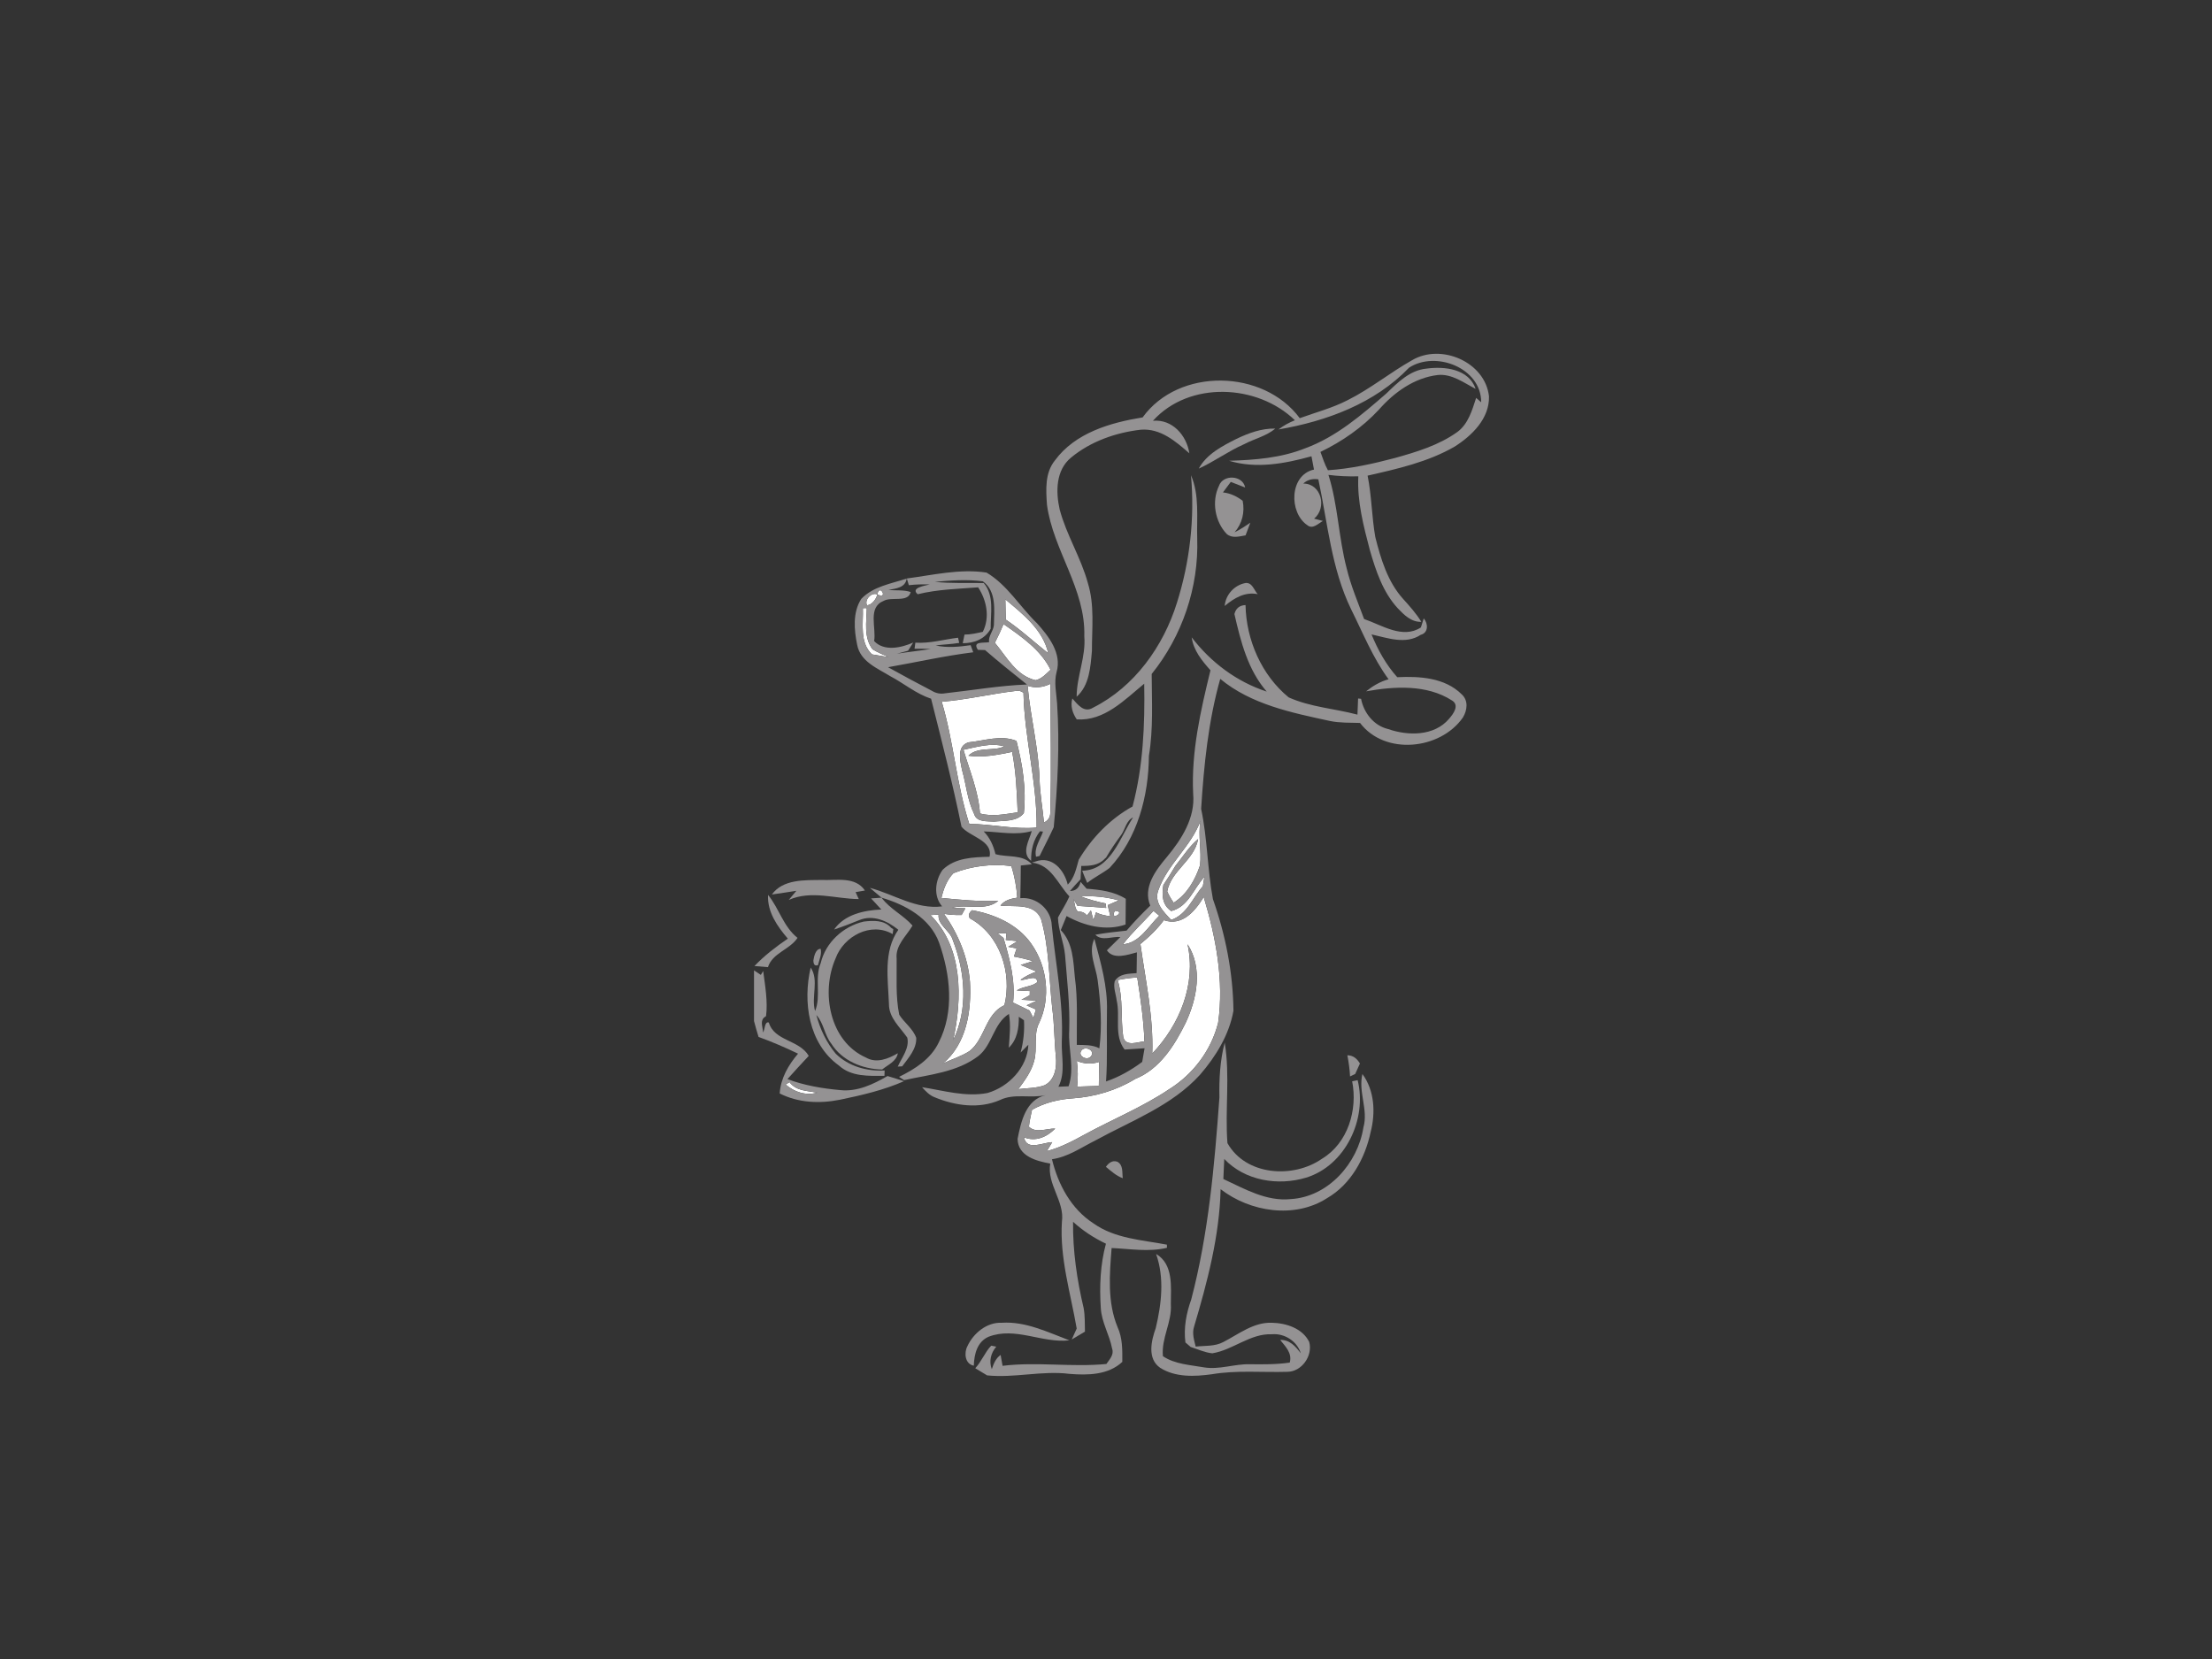 <?xml version="1.0" encoding="utf-8"?>
<!-- Generator: Adobe Illustrator 17.0.0, SVG Export Plug-In . SVG Version: 6.00 Build 0)  -->
<!DOCTYPE svg PUBLIC "-//W3C//DTD SVG 1.1//EN" "http://www.w3.org/Graphics/SVG/1.1/DTD/svg11.dtd">
<svg version="1.1" id="Layer_1" xmlns="http://www.w3.org/2000/svg" xmlns:xlink="http://www.w3.org/1999/xlink" x="0px" y="0px"
	 width="800px" height="600px" viewBox="0 0 800 600" enable-background="new 0 0 800 600" xml:space="preserve">
<rect x="0" y="0" width="800" height="600" fill="#333333" stroke="none"/>
<path fill="#FFFFFF" d="M317.293,214.973C318.094,210.724,321.46,217.064,317.293,214.973z"/>
<path fill="#FFFFFF" d="M313.546,218.896c-0.991-2.023,1.683-4.833,3.747-3.923C316.994,216.589,315.284,218.856,313.546,218.896z"
	/>
<path fill="#FFFFFF" d="M363.597,216.765c6.353,5.335,13.616,10.982,15.53,19.521c-5.131-4.059-9.937-8.539-15.38-12.204
	C363.692,221.638,363.638,219.209,363.597,216.765z"/>
<path fill="#FFFFFF" d="M312.067,219.942l1.412-0.027c-0.095,5.036-1.167,10.534,2.063,14.905c1.846,1.127,3.869,1.941,5.837,2.851
	c-2.009-0.353-4.018-0.692-6.041-1.005C310.791,232.186,312.27,225.657,312.067,219.942z"/>
<path fill="#FFFFFF" d="M362.946,225.711c6.448,4.507,13.426,9.245,17.009,16.507c-1.615,1.507-3.163,3.258-5.403,3.801
	c-7.018-1.602-10.493-8.457-14.742-13.548C360.95,230.259,361.982,227.992,362.946,225.711z"/>
<path fill="#FFFFFF" d="M371.647,248.028c2.824,0.937,5.647,0.57,8.294-0.733c-0.041,15.543,0.353,31.073-0.095,46.616
	c0.014,1.629-0.733,2.81-2.281,3.557c-0.502-5.267-1.466-10.48-1.602-15.774C375.584,270.359,372.665,259.295,371.647,248.028z"/>
<path fill="#FFFFFF" d="M367.344,249.888c1.032-0.217,1.968,0.014,2.81,0.679c0.339,16.344,4.941,32.322,4.751,48.734
	c-8.199,0.76-16.208-1.303-24.353-1.317c-4.67-14.417-5.62-29.716-9.964-44.187C349.588,253.078,358.384,250.92,367.344,249.888
	 M350.321,268.472c-4.371,1.276-3.082,6.597-2.403,9.923c1.52,5.335,1.941,11.009,4.412,16.032c0.937,3.027,4.656,2.511,7.154,2.715
	c3.625-0.394,8.349,0.122,10.806-3.109c0.937-8.783-0.489-17.58-2.674-26.078C361.995,265.689,356.036,267.902,350.321,268.472z"/>
<path fill="#FFFFFF" d="M348.448,271.174c4.792-1.005,9.842-2.606,14.715-1.276c-3.285,1.941-9.53-0.041-12.923,3.421
	c5.335,0.76,10.616-0.326,15.815-1.385c1.412,7.222,1.71,14.525,1.996,21.856c-4.507,0.638-9.136,1.67-13.629,0.407
	C353.864,286.201,350.701,278.776,348.448,271.174z"/>
<path fill="#FFFFFF" d="M418.956,321.89c3.285-9.34,11.77-15.666,15.204-25.005c-0.923,5.362,0.448,10.751-0.149,16.086
	c-1.792,5.308-4.683,10.439-9.53,13.507c-0.937-1.29-1.71-2.647-2.348-4.086c1.412-7.561,9.869-11.322,11.172-18.937
	c-3.285,2.756-5.552,6.435-8.226,9.733c-1.398,2.321-2.81,4.643-4.33,6.896c-0.624,3.543-0.421,7.249,2.851,9.407
	c6.272-1.656,8.023-8.091,11.987-12.353c-0.136,0.842-0.421,2.525-0.557,3.367c-3.72,4.222-5.701,10.195-11.457,12.204
	C420.856,329.804,417.205,326.315,418.956,321.89z"/>
<path fill="#FFFFFF" d="M344.823,315.794c6.625-2.634,13.887-3.462,20.96-2.579c1.14,3.72,1.887,7.548,2.104,11.444
	c-2.294,0.353-4.602,0.923-6.068,2.878c5.091,0.557,12.313-1.086,14.715,4.928c2.973,10.453,2.837,21.516,4.032,32.254
	c0.787,5.756,0.706,11.579,1.303,17.349c0.394,3.828-0.258,8.457-4.045,10.412c-3.041,1.127-6.353,1.018-9.53,1.425
	c2.348-3.177,4.778-6.448,5.756-10.344c1.208-4.453-0.394-9.394,1.778-13.629c4.29-9.095,2.919-20.39-2.81-28.548
	c-4.901-7.045-13.236-10.711-21.448-12.19c-1.154,0.896-1.425,1.873-0.828,2.932c10.914,5.878,15.38,19.738,12.53,31.399
	c-6.978,3.19-6.964,12.204-12.652,16.629c-3.014,1.941-6.516,2.919-9.693,4.561c8.647-7.14,10.466-19.073,9.869-29.661
	c-0.719-8.878-4.276-17.322-9.38-24.557c2.118,0.353,4.235,0.502,6.367,0.421c0.339-0.597,1.005-1.805,1.344-2.416
	c-1.208-0.041-3.625-0.122-4.833-0.163c5.484-1.561,12.082,1.385,16.751-2.552c-6.883,0.326-13.738-0.353-20.58-1.032
	C341.253,321.51,342.447,318.224,344.823,315.794z"/>
<path fill="#FFFFFF" d="M390.869,324.225c4.629-0.339,9.272,0.19,13.738,1.398c-1.317,0.584-2.647,1.167-3.991,1.738
	c0.244,1.005,0.706,3.027,0.95,4.032c-1.792-0.258-3.57-0.57-5.172-1.439c-0.244,0.706-0.719,2.118-0.964,2.824
	c-0.217-0.869-0.665-2.634-0.882-3.516c-0.367,0.475-1.086,1.398-1.453,1.86c-0.801-1.086-1.928-1.493-3.244-1.412
	c-1.249-1.154-1.059-3.136-1.656-4.615c0.38,0.638,1.113,1.9,1.493,2.525c3.462,0.258,6.923,0.421,10.385,0.76l-0.19-1.629
	C396.815,326.166,393.815,325.283,390.869,324.225z"/>
<path fill="#FFFFFF" d="M420.924,332.79c6.665,2.308,11.362-3.367,14.417-8.389c4.412,14.702,7.385,30.177,5.213,45.53
	c-2.511,9.923-9,18.543-17.647,23.96c-9.665,6.502-20.525,10.901-30.707,16.466c-4.344,2.403-8.783,4.697-13.602,5.959
	c0.489-0.801,1.466-2.416,1.955-3.231c-3.353,0.041-9.136,3.367-10.249-1.778c4.235,1.738,8.294-0.095,11.322-3.136
	c-3.136-0.109-6.869,1.833-9.503-0.679c0.19-2.077,0.706-4.1,1.127-6.122c4.561-2.593,9.72-3.815,14.932-4.154
	c7.914-0.584,15.652-2.891,22.439-7.032c8.824-3.557,14.132-12.041,18.163-20.213c4.127-8.756,6.299-19.847,0.706-28.48
	c3.19,14.444-2.851,29.105-12.76,39.53c0.462-13.371-2.443-26.471-4.29-39.612C415.589,338.858,418.508,336.048,420.924,332.79z"/>
<path fill="#FFFFFF" d="M403.209,329.397C407.662,329.641,401.051,333.456,403.209,329.397z"/>
<path fill="#FFFFFF" d="M417.164,329.437c0.516,0.421,1.575,1.29,2.104,1.724c-3.923,3.815-7.127,9.896-13.127,10.358
	C409.44,337.162,413.553,333.537,417.164,329.437z"/>
<path fill="#FFFFFF" d="M336.515,330.958c0.747-0.054,2.213-0.136,2.946-0.19c-0.448,3.815,4.208,5.742,5.158,9.285
	c4.439,11.362,5.606,24.91,0.109,36.137C348.054,361.081,348.298,342.578,336.515,330.958z"/>
<path fill="#FFFFFF" d="M360.801,337.569c0.801-0.014,2.416-0.054,3.217-0.068c-0.068,0.611-0.204,1.833-0.258,2.444
	c1.059,0.109,3.19,0.326,4.249,0.434c-1.127,0.679-2.24,1.357-3.367,2.036c0.76,0.149,2.281,0.448,3.041,0.597
	c-0.326,0.977-0.652,1.955-0.977,2.932c2.321,0.448,4.629,0.977,6.91,1.643c-1.127,0.353-3.367,1.045-4.48,1.398
	c1.928,0.774,3.842,1.575,5.756,2.403c-2.091,0.706-4.059,1.683-5.824,2.987c1.941,0.367,5.783-2.226,6.122,0.801
	c-1.996,1.71-5.199,1.548-7.48,3.027c1.195,0.068,3.557,0.176,4.738,0.231l-0.041,1.507c-0.747,0.407-2.253,1.222-3,1.629
	c1.385,0.081,4.154,0.258,5.539,0.339c-0.91,0.434-2.742,1.276-3.665,1.697c0.842,0.38,2.539,1.113,3.38,1.493
	c-0.285,1.018-0.597,2.036-0.937,3.054c-0.339-0.665-1.032-2.009-1.385-2.674c-1.982-0.977-3.964-1.941-5.946-2.891
	c0.869-8.023-1.208-15.761-3.462-23.363C362.403,338.804,361.33,337.976,360.801,337.569z"/>
<path fill="#FFFFFF" d="M404.214,354.456c2.335-0.502,4.711-0.801,7.086-0.937c1.222,7.643,2.308,15.367,2.606,23.105
	c-2.539,0.19-6.625,2.05-7.656-1.493C405.232,368.303,406.304,361.189,404.214,354.456z"/>
<path fill="#FFFFFF" d="M391.168,379.868c1.344-1.71,5.023,0.054,3.421,2.131C393.258,383.819,389.512,381.918,391.168,379.868z"/>
<path fill="#FFFFFF" d="M389.458,383.697c2.606,1.086,5.362,1.262,8.064,0.353c-0.054,2.891-0.068,5.783-0.109,8.688
	c-2.62,0.095-5.24,0.19-7.846,0.258C389.878,389.9,389.878,386.778,389.458,383.697z"/>
<path fill="#FFFFFF" d="M284.129,392.235c0.353-0.217,1.072-0.652,1.425-0.869c2.348,3.258,6.516,3.136,10.073,3.801
	C291.405,396.335,287.387,395.004,284.129,392.235z"/>
<path fill="#949293" d="M510.709,130.265c10.439-6.163,26.39,0.597,27.802,13.046c0.231,8.009-6.109,14.199-12.38,18.19
	c-9.665,5.593-20.743,8.064-31.521,10.521c1.48,7.33,1.493,14.851,2.783,22.195c1.996,7.941,4.466,16.181,10.059,22.385
	c2.376,2.62,4.738,5.267,6.597,8.294c-3.624,0.136-6.244-2.498-8.539-4.914c-5.362-5.824-7.914-13.534-10.073-20.987
	c-2.281-8.715-4.643-17.634-4.181-26.729c-3.611,0.095-7.222-0.068-10.806-0.516c3.475,10.996,3.652,22.684,6.597,33.802
	c1.507,6.299,4.059,12.258,6.299,18.326c6.407,2.186,13.941,7.344,20.539,3.041c0.258-0.814,0.774-2.457,1.032-3.272
	c1.602,1.833,1.751,5.199-1.072,5.932c-5.484,3.625-12.027,1.14-17.81-0.136c2.281,5.593,5.24,10.941,9.299,15.475
	c8.064-0.394,17.186,0.136,23.281,6.163c2.525,2.267,2.05,5.783,0.462,8.416c-8.172,11.715-28.236,13.792-37.195,1.968
	c-3.652-0.122-7.331,0.027-10.914-0.719c-13.833-3-28.453-5.946-39.652-15.218c-4.33,15.299-5.905,31.222-6.91,47.01
	c2.294,10.765,2.253,21.842,4.263,32.634c4.575,12.964,7.276,26.661,7.426,40.399c-1.561,8.715-6.38,16.521-12.095,23.132
	c-10.236,11.267-24.815,16.616-37.847,23.756c-5.091,2.539-9.923,5.987-15.693,6.787c2.213,9.15,6.937,18.014,15.041,23.227
	c7.738,5.498,17.498,5.959,26.525,7.67l0.014,1.14c-6.625,1.588-13.331,0.367-20.01,0.081c-0.747,9.543-1.588,19.548,2.158,28.616
	c1.819,3.95,1.738,8.294,1.71,12.557c-5.077,4.778-12.543,4.873-19.073,4.344c-9.95-1.262-19.86,1.561-29.824,0.543
	c-1.072-0.638-3.217-1.941-4.29-2.593c2.308-2.457,3.448-5.715,5.769-8.159c0.448,0.095,1.371,0.285,1.833,0.366
	c-1.968,2.294-2.701,5.267-1.615,8.145c0.652-1.968,1.425-3.923,3.19-5.158c0.176,0.991,0.529,2.959,0.706,3.937
	c12.489-1.52,25.059,0.557,37.548-0.665c1.086-1.602,2.851-3.353,2.077-5.511c-0.937-5.036-3.828-9.557-4.1-14.756
	c-0.516-7.751-0.19-15.706,1.86-23.24c-4.33-2.05-8.349-4.683-11.892-7.914c-0.122,10.507,1.412,21,3.828,31.195
	c0.516,2.81,0.394,5.674,0.475,8.525c-1.575,0.964-3.163,1.914-4.778,2.837c0.448-0.991,1.344-2.959,1.792-3.95
	c-2.199-12.774-6.177-25.494-5.349-38.634c1.045-7.439-5.484-13.453-4.222-21.028c-4.996-0.91-11.688-2.661-11.81-8.932
	c1.235-6.204,2.946-14.172,10.168-15.815c-5.471,1.235-11.376-0.747-16.548,1.765c-7.575,3.299-16.208,2.063-23.62-1.005
	c-1.873-0.719-3.258-2.186-4.548-3.638c7.819,1.208,15.679,3.625,23.648,2.104c7.711-2.226,14.43-9.217,14.797-17.457
	c-0.937,0.923-1.873,1.86-2.796,2.81c1.005-3.815,1.453-7.738,1.208-11.661c-0.462-0.312-1.398-0.95-1.86-1.276
	c0.054,4.018-0.57,8.281-3.625,11.199c0.258-4.072,0.787-8.172,0.054-12.217c-5.634,3.502-5.946,11.213-11.077,15.231
	c-7.697,5.878-17.688,6.706-26.838,8.715c-0.462-0.299-1.371-0.882-1.833-1.181c5.742-2.81,11.471-6.435,14.335-12.408
	c5.769-11.227,4.208-24.652,0.136-36.164c-3.258-8.864-12.231-13.738-20.797-16.236c-1.398-1.195-2.81-2.362-4.222-3.557
	c8.715,2.335,16.779,7.887,26.132,6.706c-3.231-3.72-2.552-9.421,0.163-13.208c4.507-4.425,11.077-4.588,16.982-4.738
	c1.303-5.959-7.249-7.235-10.141-10.874c-3.163-15.543-7.14-30.91-10.996-46.291c-5.376-1.751-9.747-5.484-14.688-8.104
	c-4.711-2.905-10.887-5.281-12.055-11.389c-1.113-5.403-1.656-11.756,1.493-16.616c4.303-4.52,10.792-5.471,16.439-7.358
	c-0.502,3.353-3.882,3.597-6.597,4.113c2.661,0.312,5.471-0.095,8.023,0.774c-0.91,3.964-6.937,1.548-9.815,3.217
	c-5.837,2.362-2.552,9.747-3.407,14.512c3.638,3.842,9.815,2.443,14.132,0.543c-0.624,0.977-1.235,1.968-1.846,2.946
	c-1.357,0.367-2.701,0.719-4.045,1.086c4.059-0.652,8.159-1.045,12.217-1.697c-1.941-0.095-3.882-0.136-5.837-0.109
	c0.068-0.543,0.217-1.643,0.299-2.186c5.226,0.339,10.29-1.167,15.435-1.792c0.109,0.462,0.312,1.398,0.421,1.873
	c-2.824,0.489-5.688,0.543-8.525,0.923c4.168,0.937,8.471,0.502,12.652-0.095c0.244,0.638,0.719,1.928,0.95,2.566
	c-10.358,1.29-20.552,3.597-30.815,5.403c5.254,2.932,10.561,5.769,15.896,8.552c1.466,0.896,3.054,1.195,4.751,0.882
	c9.855-1.086,19.684-2.81,29.593-3.177c-5.118-4.086-10.222-8.186-15.163-12.462l-2.579-0.081c-2.091-3.19,1.928-2.389,4.045-2.769
	c-0.339-2.253,1.548-3.991,1.738-6.163c0.095-5.416,1.045-12.217-4.005-15.856c-5.756-0.747-11.593-0.326-17.349,0.204
	c5.878,0.611,11.783,0.326,17.675,0.421c3.923,4.575,2.444,11.05,2.511,16.548c-2.091,3.733-5.932,5.226-10.1,5.226
	c0.163-0.787,0.475-2.348,0.638-3.122c2.253-0.014,4.453-0.502,6.625-1.005c2.62-5.267,1.398-11.322-1.683-16.086
	c-7.317,0.557-14.715,0.733-21.869,2.498c-2.756-2.335,2.729-3.109,4.371-3.543c-2.525-0.068-5.063-0.041-7.575,0.271
	c-0.19-0.611-0.557-1.819-0.733-2.43c9.53-1.249,19.181-3.597,28.833-2.131c7.507,4.453,12,12.272,18.163,18.231
	c4.276,4.724,9.163,10.982,7.168,17.756c-0.991,3.747-0.068,7.588,0.19,11.362c0.977,14.919,0.19,29.892-1.222,44.757
	c-1.602,3.502-3.434,6.91-5.104,10.385c-0.312,0.068-0.964,0.204-1.29,0.272c-0.774-3.258,1.507-6.136,2.525-9.082l-1.1-0.122
	c-2.416,3.082-3.285,6.801-3.204,10.684c-3.665-2.824-0.706-7.33,0.231-10.765c-5.729,1.656-11.579,0.285-17.39,0.136
	c2.253,2.253,3.53,5.159,4.263,8.213c4.385,1.276,9.828-0.054,13.154,3.679c-0.991,0.109-2.987,0.326-3.991,0.434
	c-0.014,3.937-0.081,7.874-0.176,11.81c5.797-0.57,11.186,4.045,11.376,9.883c1.371,13.982,4.29,27.897,3.625,42.001
	c-0.176,5.43,1.412,11.24-1.222,16.317c0.923-0.041,2.756-0.122,3.679-0.163c2.253-6.611-0.176-13.439,0.231-20.186
	c0.312-9.122-0.801-18.177-1.507-27.245c-0.421-4.616-2.43-8.946-2.566-13.589c1.357-2.566,2.973-4.996,4.14-7.656
	c-4.222-4.466-6.543-11.471-13.575-12.217l1.276-0.394c6.041-2.213,10.426,3.068,11.702,8.349c2.443-2.457,3.054-5.824,3.977-9.014
	c4.738-7.887,11.349-14.783,19.453-19.236c3.842-14.457,4.493-29.539,4.222-44.417c-7.073,5.81-14.43,13.589-24.394,12.91
	c-1.548-2.24-2.362-4.846-1.602-7.561c1.941,2.172,4.222,5.362,7.521,3.312c14.932-7.493,25.399-22.154,30.299-37.888
	c4.697-14.837,6.489-30.666,5.091-46.168c3.122,7.249,2.023,15.245,2.253,22.915c0.597,17.58-5.43,35.281-16.466,48.965
	c0.041,9.869,0.624,19.819-1.005,29.607c-0.109,14.525-4.1,29.716-14.227,40.548c-2.566,1.982-5.539,3.367-8.077,5.403
	c-0.679-1.439-1.249-2.919-1.819-4.398c10.426-0.217,13.602-12.055,18.394-19.276c-2.416,1.072-2.837,4.222-4.235,6.231
	c-1.968,2.674-3.842,5.416-5.525,8.281l-0.489,0.434c-2.226,2.43-5.389,2.606-8.484,2.593c-0.081,1.602-0.176,3.204-0.258,4.819
	c-1.317,1.385-2.593,2.796-3.828,4.249c2.036,0,3.312-1.1,3.842-3.299c0.733,0.815,1.453,1.643,2.172,2.471
	c4.901,0.38,9.923,0.964,14.172,3.665c-0.041,3.095-0.068,6.19-0.081,9.285c-7.113,2.471-14.932,0.489-21.326-3.068
	c-0.706,1.697-1.412,3.38-2.104,5.091c4.425,4.561,4.52,11.172,5.091,17.091c1.127,8.104,0.611,16.276,0.706,24.421
	c2.769,0.027,5.62-0.068,8.159,1.235c1.032-8.199,0.462-16.507-0.624-24.679c-0.665-4.901-3.516-10.086-1.181-14.932
	c2.267,8.552,4.846,17.254,4.548,26.2c-0.176,8.457,0.258,16.942-0.326,25.399c4.711-1.615,9.082-4.1,13.073-7.073
	c0.285-1.643,0.57-3.285,0.855-4.928c-2.403,0.176-4.819,0.326-7.222,0.462c-3.977-5.186-1.466-11.878-2.864-17.77
	c-0.272-2.308-1.276-4.629-0.706-6.95c1.683-2.783,5.05-2.688,7.914-2.919c0.027-2.511,0.068-5.009,0.109-7.521
	c-3.353,0.882-8.525,2.769-10.846-0.733c1.629-1.588,3.258-3.19,4.873-4.806c-2.919-0.312-6.692,1.615-9.055-0.828
	c3.733-0.692,7.521-1.072,11.294-1.493c2.688-3.163,5.579-6.149,8.566-9.027c-2.742-6.597,1.928-12.76,5.987-17.566
	c5.335-6.407,10.331-14.186,9.53-22.901c-0.733-15.15,2.688-30.028,6.258-44.648c-3.068-3.448-6.149-7.168-6.788-11.919
	c6.91,9.041,16.276,16.073,27.136,19.616c-6.842-7.86-9.421-18.15-11.688-28.059c0.543-2.077,1.887-3.149,4.018-3.231
	c0.244,12.611,5.783,25.331,15.598,33.381c7.833,3.529,16.629,4.045,24.883,6.244c0.068-1.941,0.149-3.882,0.231-5.837l1.072,0.109
	c0.991,5.091,4.602,9.72,9.788,10.941c7.235,2.525,16.657,2.593,22.005-3.665c1.561-1.778,3.964-4.982,1.032-6.706
	c-9.095-5.81-20.783-5.091-31.005-3.272c2.43-1.941,5.118-3.543,8.131-4.358c-5.688-7.738-9.272-16.738-13.534-25.29
	c-7.168-14.715-8.484-31.222-11.865-47.024c-2.05-0.299-3.937,0.109-5.457,1.534c6.597-0.014,8.661,8.797,3.923,12.693
	c0.801,0.217,2.403,0.624,3.19,0.828c-1.643,0.882-3.706,3.163-5.634,1.534c-6.733-4.534-6.516-18.163,2.403-20.118
	c-0.299-1.602-0.611-3.204-0.91-4.806c-9.611,2.674-20.01,4.602-29.77,1.629c9.34-0.285,18.774-1.018,27.557-4.534
	c11.213-4.127,20.39-12.068,29.281-19.792c4.1-3.964,8.498-8.416,14.484-9c6.543-0.896,15.34,0.041,17.824,7.33
	c-4.276-2.213-8.62-5.552-13.724-5.023c-8.471,1.005-15.788,6.285-21.286,12.557c-5.973,6.407-13.249,11.457-21.123,15.258
	c0.828,2.24,1.548,4.534,2.701,6.625c8.172-0.529,16.263-2.321,24.191-4.412c7.873-2.199,15.923-4.615,22.643-9.435
	c3.937-2.919,5.335-7.887,6.774-12.313c0.462,0.394,1.371,1.181,1.833,1.575c0-12.543-16.589-18.733-26.091-12.503
	c-12.435,12.964-29.865,19.358-47.227,22.344c1.805-1.412,3.828-2.471,5.932-3.339c-13.589-13.154-38.241-14.281-51.327,0.19
	c7.018-0.638,12.19,5.308,13.168,11.77c-4.968-4.33-10.453-9.109-17.566-8.539c-9.055,1.045-18.177,4.235-25.236,10.1
	c-5.525,4.548-5.552,12.353-4.1,18.761c2.443,9.217,7.697,17.403,10.195,26.607c2.471,7.955,1.453,16.385,1.466,24.571
	c-0.516,5.742-0.896,12.435-5.525,16.534c0-7.398,3.394-14.403,2.769-21.883c0.529-17.05-11.24-31.005-13.494-47.472
	c-0.394-5.471-0.801-11.539,2.851-16.086c7.358-10.018,20.037-13.684,31.738-15.584c13.1-18.123,43.711-17.471,56.825,0.285
	c5.783-2.104,11.797-3.665,17.295-6.502C495.587,140.637,502.727,134.759,510.709,130.265 M317.293,214.973
	C321.46,217.064,318.094,210.724,317.293,214.973 M313.546,218.896c1.738-0.041,3.448-2.308,3.747-3.923
	C315.23,214.064,312.555,216.874,313.546,218.896 M363.597,216.765c0.041,2.443,0.095,4.873,0.149,7.317
	c5.444,3.665,10.249,8.145,15.38,12.204C377.213,227.747,369.95,222.1,363.597,216.765 M312.067,219.942
	c0.204,5.715-1.276,12.245,3.272,16.724c2.023,0.312,4.032,0.652,6.041,1.005c-1.968-0.91-3.991-1.724-5.837-2.851
	c-3.231-4.371-2.158-9.869-2.063-14.905L312.067,219.942 M362.946,225.711c-0.964,2.281-1.996,4.548-3.136,6.76
	c4.249,5.091,7.724,11.946,14.742,13.548c2.24-0.543,3.787-2.294,5.403-3.801C376.371,234.956,369.394,230.218,362.946,225.711
	 M371.647,248.028c1.018,11.267,3.937,22.331,4.317,33.666c0.136,5.294,1.1,10.507,1.602,15.774
	c1.548-0.747,2.294-1.928,2.281-3.557c0.448-15.543,0.054-31.073,0.095-46.616C377.294,248.598,374.471,248.965,371.647,248.028
	 M367.344,249.888c-8.959,1.032-17.756,3.19-26.756,3.91c4.344,14.471,5.294,29.77,9.964,44.187
	c8.145,0.014,16.154,2.077,24.353,1.317c0.19-16.412-4.412-32.39-4.751-48.734C369.312,249.902,368.376,249.671,367.344,249.888
	 M418.956,321.89c-1.751,4.425,1.9,7.914,4.615,10.819c5.756-2.009,7.738-7.982,11.457-12.204c0.136-0.842,0.421-2.525,0.557-3.367
	c-3.964,4.263-5.715,10.697-11.987,12.353c-3.272-2.158-3.475-5.864-2.851-9.407c1.52-2.253,2.932-4.575,4.33-6.896
	c2.674-3.299,4.941-6.978,8.226-9.733c-1.303,7.616-9.76,11.376-11.172,18.937c0.638,1.439,1.412,2.796,2.348,4.086
	c4.846-3.068,7.738-8.199,9.53-13.507c0.597-5.335-0.774-10.724,0.149-16.086C430.725,306.224,422.241,312.55,418.956,321.89
	 M344.823,315.794c-2.376,2.43-3.57,5.715-4.358,8.96c6.842,0.679,13.697,1.357,20.58,1.032c-4.67,3.937-11.267,0.991-16.751,2.552
	c1.208,0.041,3.625,0.122,4.833,0.163c-0.339,0.611-1.005,1.819-1.344,2.416c-2.131,0.081-4.249-0.068-6.367-0.421
	c5.104,7.235,8.661,15.679,9.38,24.557c0.597,10.588-1.222,22.521-9.869,29.661c3.177-1.643,6.679-2.62,9.693-4.561
	c5.688-4.425,5.674-13.439,12.652-16.629c2.851-11.661-1.615-25.521-12.53-31.399c-0.597-1.059-0.326-2.036,0.828-2.932
	c8.213,1.48,16.548,5.145,21.448,12.19c5.729,8.159,7.1,19.453,2.81,28.548c-2.172,4.235-0.57,9.177-1.778,13.629
	c-0.977,3.896-3.407,7.168-5.756,10.344c3.177-0.407,6.489-0.299,9.53-1.425c3.787-1.955,4.439-6.584,4.045-10.412
	c-0.597-5.769-0.516-11.593-1.303-17.349c-1.195-10.738-1.059-21.801-4.032-32.254c-2.403-6.014-9.625-4.371-14.715-4.928
	c1.466-1.955,3.774-2.525,6.068-2.878c-0.217-3.896-0.964-7.724-2.104-11.444C358.71,312.333,351.448,313.161,344.823,315.794
	 M390.869,324.225c2.946,1.059,5.946,1.941,9.014,2.525l0.19,1.629c-3.462-0.339-6.923-0.502-10.385-0.76
	c-0.38-0.624-1.113-1.887-1.493-2.525c0.597,1.48,0.407,3.462,1.656,4.615c1.317-0.081,2.443,0.326,3.244,1.412
	c0.367-0.462,1.086-1.385,1.453-1.86c0.217,0.882,0.665,2.647,0.882,3.516c0.244-0.706,0.719-2.118,0.964-2.824
	c1.602,0.869,3.38,1.181,5.172,1.439c-0.244-1.005-0.706-3.027-0.95-4.032c1.344-0.57,2.674-1.154,3.991-1.738
	C400.141,324.415,395.498,323.885,390.869,324.225 M420.924,332.79c-2.416,3.258-5.335,6.068-8.484,8.62
	c1.846,13.141,4.751,26.24,4.29,39.612c9.91-10.426,15.951-25.087,12.76-39.53c5.593,8.634,3.421,19.724-0.706,28.48
	c-4.032,8.172-9.34,16.656-18.163,20.213c-6.787,4.14-14.525,6.448-22.439,7.032c-5.213,0.339-10.371,1.561-14.932,4.154
	c-0.421,2.023-0.937,4.045-1.127,6.122c2.634,2.511,6.367,0.57,9.503,0.679c-3.027,3.041-7.086,4.873-11.322,3.136
	c1.113,5.145,6.896,1.819,10.249,1.778c-0.489,0.814-1.466,2.43-1.955,3.231c4.819-1.262,9.258-3.557,13.602-5.959
	c10.181-5.566,21.041-9.964,30.707-16.466c8.647-5.416,15.136-14.037,17.647-23.96c2.172-15.353-0.801-30.829-5.213-45.53
	C432.287,329.424,427.59,335.098,420.924,332.79 M403.209,329.397C401.051,333.456,407.662,329.641,403.209,329.397
	 M417.164,329.437c-3.611,4.1-7.724,7.724-11.023,12.082c6-0.462,9.204-6.543,13.127-10.358
	C418.739,330.727,417.68,329.858,417.164,329.437 M336.515,330.958c11.783,11.62,11.539,30.123,8.213,45.232
	c5.498-11.227,4.33-24.774-0.109-36.137c-0.95-3.543-5.606-5.471-5.158-9.285C338.728,330.822,337.262,330.903,336.515,330.958
	 M360.801,337.569c0.529,0.407,1.602,1.235,2.131,1.656c2.253,7.602,4.33,15.34,3.462,23.363c1.982,0.95,3.964,1.914,5.946,2.891
	c0.353,0.665,1.045,2.009,1.385,2.674c0.339-1.018,0.652-2.036,0.937-3.054c-0.842-0.38-2.539-1.113-3.38-1.493
	c0.923-0.421,2.756-1.262,3.665-1.697c-1.385-0.081-4.154-0.258-5.539-0.339c0.747-0.407,2.253-1.222,3-1.629l0.041-1.507
	c-1.181-0.054-3.543-0.163-4.738-0.231c2.281-1.48,5.484-1.317,7.48-3.027c-0.339-3.027-4.181-0.434-6.122-0.801
	c1.765-1.303,3.733-2.281,5.824-2.987c-1.914-0.828-3.828-1.629-5.756-2.403c1.113-0.353,3.353-1.045,4.48-1.398
	c-2.281-0.665-4.588-1.195-6.91-1.643c0.326-0.977,0.652-1.955,0.977-2.932c-0.76-0.149-2.281-0.448-3.041-0.597
	c1.127-0.679,2.24-1.358,3.367-2.036c-1.059-0.109-3.19-0.326-4.249-0.434c0.054-0.611,0.19-1.833,0.258-2.444
	C363.217,337.514,361.602,337.555,360.801,337.569 M404.214,354.456c2.091,6.733,1.018,13.846,2.036,20.675
	c1.032,3.543,5.118,1.683,7.656,1.493c-0.299-7.738-1.385-15.462-2.606-23.105C408.924,353.655,406.548,353.954,404.214,354.456
	 M391.168,379.868c-1.656,2.05,2.091,3.95,3.421,2.131C396.191,379.923,392.512,378.158,391.168,379.868 M389.458,383.697
	c0.421,3.082,0.421,6.204,0.109,9.299c2.606-0.068,5.226-0.163,7.846-0.258c0.041-2.905,0.054-5.797,0.109-8.688
	C394.82,384.959,392.064,384.783,389.458,383.697z"/>
<path fill="#949293" d="M447.11,158.759c4.425-2.118,9.136-3.882,14.132-3.76c-3.258,2.742-7.534,3.665-11.227,5.62
	c-5.742,2.498-10.779,6.272-16.466,8.851C436.413,164.216,441.979,161.352,447.11,158.759z"/>
<path fill="#949293" d="M440.866,175.701c1.425-4.181,8.579-3.923,9.462,0.611c-1.751-0.665-3.475-1.33-5.199-2.023
	c-0.95,1.276-1.9,2.539-2.837,3.801c2.661,0.271,5.036,1.425,7.14,3.027c0.815,4.127-0.163,8.199-2.919,11.389
	c1.982-0.991,3.855-2.199,5.688-3.475c-0.584,1.534-1.154,3.054-1.724,4.588c-2.267,0.367-4.846,1.195-6.815-0.502
	C439.359,188.624,438.151,181.267,440.866,175.701z"/>
<path fill="#949293" d="M442.929,219.154c0.326-4.113,3.557-7.602,7.575-8.308c2.43-0.204,3.027,2.634,4.358,4.032
	C450.219,213.969,446.35,216.29,442.929,219.154z"/>
<path fill="#949293" d="M350.321,268.472c5.715-0.57,11.674-2.783,17.294-0.516c2.186,8.498,3.611,17.295,2.674,26.078
	c-2.457,3.231-7.181,2.715-10.806,3.109c-2.498-0.204-6.217,0.312-7.154-2.715c-2.471-5.023-2.891-10.697-4.412-16.032
	C347.239,275.07,345.95,269.748,350.321,268.472 M348.448,271.174c2.253,7.602,5.416,15.027,5.973,23.023
	c4.493,1.262,9.122,0.231,13.629-0.407c-0.285-7.331-0.584-14.634-1.996-21.856c-5.199,1.059-10.48,2.145-15.815,1.385
	c3.394-3.462,9.638-1.48,12.923-3.421C358.289,268.567,353.239,270.169,348.448,271.174z"/>
<path fill="#949293" d="M279.161,323.505c4.005-5.566,11.837-5.172,17.96-5.254c5.321,0.244,12.177-1.398,15.693,3.815
	c-0.842,0.149-2.525,0.448-3.38,0.584c0.299,0.624,0.869,1.887,1.154,2.511c-8.43-0.054-17.159-3.312-25.317,0.312
	c0.679-0.828,2.05-2.471,2.742-3.299C285.066,322.623,282.12,323.111,279.161,323.505z"/>
<path fill="#949293" d="M277.776,323.654c3.977,4.86,5.525,11.457,10.656,15.543c-2.851,4.317-9.027,5.416-10.697,10.589
	c-1.629-0.122-3.244-0.244-4.873-0.407c3.597-3.787,7.765-6.964,12.068-9.91C281.129,335.044,277.45,329.79,277.776,323.654z"/>
<path fill="#949293" d="M315.039,324.917c0.95-0.068,2.837-0.19,3.787-0.258c3,4.086,7.86,6.272,11.199,10.086
	c-2.213,3.787-6.258,7.14-5.742,11.973c0.095,6.747-0.421,13.616,0.937,20.267c1.846,2.932,4.968,5.036,6.149,8.362
	c0.176,4.005-2.824,7.263-5.077,10.303c-0.407,0.027-1.208,0.068-1.602,0.095c1.466-3.312,4.303-6.625,3.448-10.466
	c-2.634-3.801-6.692-7.168-6.638-12.217c-0.326-8.932-2.091-19.019,3.394-26.797c-3.923-3.19-9.15-5.593-14.159-3.475
	c-3,1.195-6,2.389-9.068,3.38c3.747-5.444,10.874-6.978,17.077-7.235C317.51,327.591,316.275,326.261,315.039,324.917z"/>
<path fill="#949293" d="M312.352,333.306c3.489-0.421,7.412-0.638,9.964,2.267l0.76,0.475l-0.231,1.778
	c-7.873-4.561-17.729,0.774-20.648,8.797c-5.376,12.231-2.199,30.001,10.982,35.852c3.815,2.213,8.091,0.448,11.539-1.561
	c-0.529,2.987-3.57,4.154-5.688,5.892c-7.127-0.149-14.512-3.177-18.408-9.394c-2.457-3.095-2.688-7.412-5.376-10.317
	c1.344,5.077,3.625,9.896,6.978,13.955c4.643,4.615,11.281,6.448,17.715,6.109l-0.068,1.941c-5.688,0-11.987,0.38-16.507-3.774
	c-10.969-7.914-13.073-23.023-10.168-35.404c3.095,4.629,0.109,10.602,1.588,15.747c2.281-5.539-0.285-11.81,2.05-17.39
	C298.614,340.813,304.98,335.017,312.352,333.306z"/>
<path fill="#949293" d="M294.175,347.343c0.231-1.466,0.787-4.181,2.62-4.195c0.502,1.941-0.516,4.005-0.964,5.905
	C294.731,349.447,294.188,348.877,294.175,347.343z"/>
<path fill="#949293" d="M272.699,350.94c0.814,0.543,1.643,1.1,2.471,1.643c0.217-0.353,0.638-1.059,0.842-1.412
	c0.706,5.321,1.71,11.064,1.045,16.304l-0.855,0.638c-1.317,1.453-0.258,3.584-0.244,5.308c0.719-0.991,0.516-4.1,2.091-3.611
	c2.036,6.801,10.996,6.177,14.444,12.068c-2.593,2.783-5.186,5.552-7.697,8.403c6.136,2.308,12.638,3.394,19.127,3.977
	c6.149,0.652,11.892-2.118,17.064-5.091c1.996,0.597,3.977,1.208,5.959,1.86c-7.398,3.258-15.34,5.091-23.227,6.72
	c-7.29,1.453-15.014,1.127-21.734-2.281c0.367-5.498,3.136-10.276,6.638-14.389c-4.67-2.24-9.407-4.303-14.281-6.054
	c-0.57-1.914-1.167-3.815-1.643-5.756V350.94 M284.129,392.235c3.258,2.769,7.276,4.1,11.498,2.932
	c-3.557-0.665-7.724-0.543-10.073-3.801C285.202,391.584,284.482,392.018,284.129,392.235z"/>
<path fill="#949293" d="M442.929,377.072c1.996,11.96,0.068,24.272,0.991,36.354c6.652,11.797,23.797,12.923,34.223,5.634
	c9.353-5.634,12.923-17.675,10.887-27.992c0.502-0.095,1.493-0.312,1.982-0.407c3.502,14.05-4.412,30.883-18.652,35.254
	c-10.154,3.054-22.086,1.14-29.593-6.76c-0.095,2.416-0.217,4.833-0.326,7.249c7.697,3.57,15.57,8.186,24.408,7.263
	c13.561-0.801,24.191-12.951,26.24-25.874c1.846-6.448-1.928-12.855-0.353-19.358c4.385,5.973,4.792,13.969,2.987,20.946
	c-2.023,9.516-7.113,18.924-15.747,23.933c-11.729,7.561-27.856,5.023-38.526-3.231c-0.394,16.942-4.792,33.557-9.598,49.725
	c-0.787,2.403,0.014,4.86,0.584,7.208c3.339-0.38,6.937,0,10.005-1.656c5.566-2.851,10.901-7.195,17.512-6.964
	c5.145,0.095,11.145,1.996,13.548,6.964c1.344,4.955-2.674,10.751-7.928,10.779c-9.109,0.272-18.285-0.652-27.326,0.882
	c-6.217,0.855-13.181,1.167-18.679-2.348c-4.724-3.299-3.204-9.774-1.575-14.349c2.091-8.756,3.177-18.136,0.122-26.811
	c6.34,3.72,5.349,11.919,5.335,18.177c0.448,6.489-3.502,12.285-2.864,18.801c4.412,2.946,9.842,3.136,14.905,4.045
	c5.539,0.896,10.955-1.276,16.48-1.14c4.833,0.054,9.679,0.109,14.484-0.597c0.95-3.407-1.534-5.797-3.475-8.199
	c3.448-0.122,5.593,2.348,7.48,4.86c-1.344-4.412-5.905-7.303-10.439-6.91c-7.874-0.326-14.064,5.688-21.584,6.896
	c-2.729-0.285-5.24-1.48-7.819-2.294c-0.475-0.421-1.425-1.235-1.9-1.643c-0.679-5.294,0.326-10.548,2.104-15.516
	c6.258-23.865,8.416-48.558,10.195-73.074C440.893,390.253,441.232,383.547,442.929,377.072z"/>
<path fill="#949293" d="M487.292,381.66c2.104-0.014,3.529,1.262,4.548,2.973c-0.434,0.95-1.276,2.837-1.71,3.774
	c-0.462,0.231-1.398,0.665-1.86,0.896C488.134,386.724,487.781,384.185,487.292,381.66z"/>
<path fill="#949293" d="M491.636,387.932C491.989,388.298,491.989,388.298,491.636,387.932z"/>
<path fill="#949293" d="M399.965,422.005c0.964-1.371,2.348-2.498,4.14-1.846c2.213,1.222,1.67,3.869,1.968,5.959
	C403.711,425.277,401.865,423.553,399.965,422.005z"/>
<path fill="#949293" d="M349.873,486.88c2.172-4.711,7.032-8.742,12.448-8.484c8.607-0.57,16.602,3.421,24.449,6.353
	c-9.801,1.14-19.575-5.023-29.213-1.303c-4.154,1.792-5.24,6.367-5.362,10.466C348.95,493.328,348.61,489.228,349.873,486.88z"/>
</svg>
